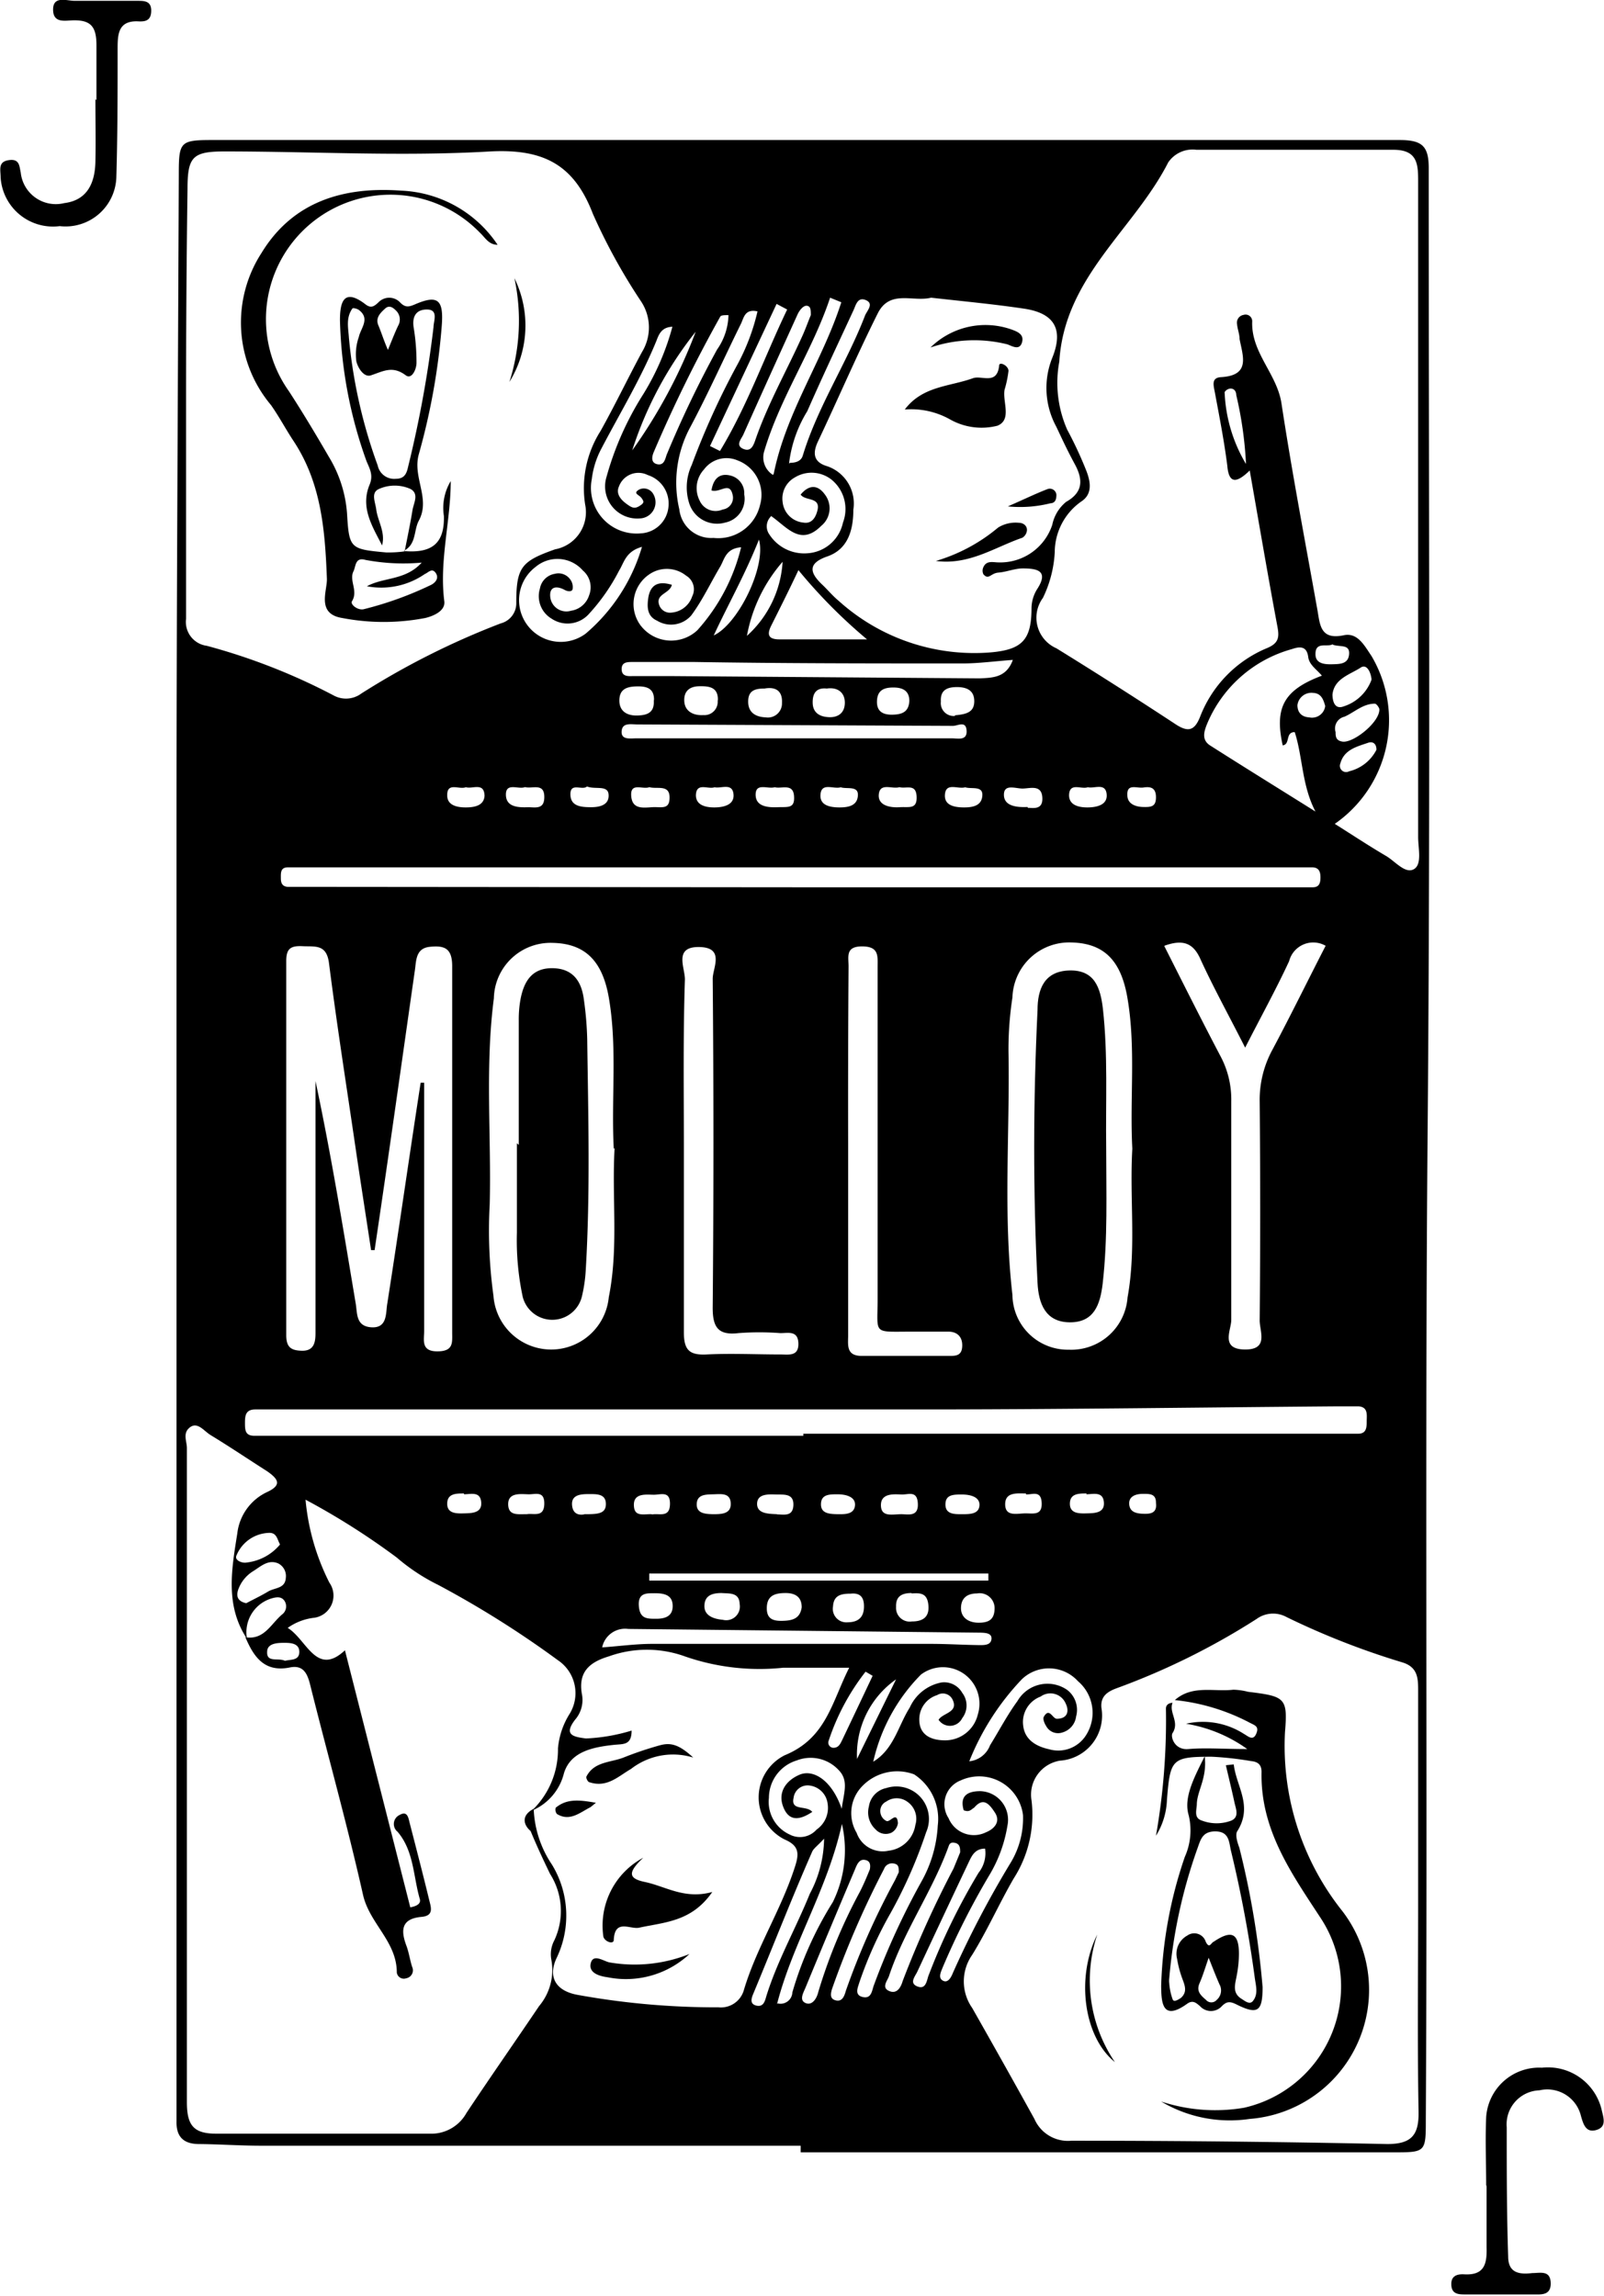 <svg id="Layer_1" data-name="Layer 1" xmlns="http://www.w3.org/2000/svg" viewBox="0 0 77.33 110.68"><title>final_logo_big</title><path d="M41.87,107.24h-26c-1,0-2-.07-3-.08-.75,0-1.11-.35-1.09-1.1,0-.32,0-.64,0-1q0-30.78,0-61.55c0-10.44.07-20.87.11-31.31,0-1.56.07-1.64,1.62-1.64q28.62,0,57.23,0c1.1,0,1.42.29,1.41,1.4,0,15.32.08,30.64-.05,46-.14,16,0,32-.09,48,0,1.6,0,1.6-1.58,1.6l-22,0H41.87ZM29,91a5.15,5.15,0,0,0,.88,2.69,4.72,4.72,0,0,1,.24,4.47c-.46.94-.06,1.62,1,1.81a37.4,37.4,0,0,0,6.79.6,1.15,1.15,0,0,0,1.21-.79c.61-2.08,1.81-3.9,2.48-6,.2-.62.2-1-.5-1.3a2.27,2.27,0,0,1,0-4.06c2-.82,2.26-2.53,3.11-4.22-1.19,0-2.19,0-3.18,0a10.93,10.93,0,0,1-4.75-.55,5.41,5.41,0,0,0-3.65,0c-.9.27-1.49.72-1.31,1.8A1.45,1.45,0,0,1,31,86.7c-.57.74-.1.83.52.91a8.82,8.82,0,0,0,2.2-.38c0,.72-.4.64-.87.69-1,.11-2.07.32-2.39,1.36a2.64,2.64,0,0,1-1.55,1.81,4.06,4.06,0,0,0,1.26-3,3.73,3.73,0,0,1,.57-1.68,1.91,1.91,0,0,0-.57-2.57,47.65,47.65,0,0,0-5.77-3.63,9.42,9.42,0,0,1-2-1.32A34.87,34.87,0,0,0,18,76.1a11.06,11.06,0,0,0,1.15,4,1.08,1.08,0,0,1-.72,1.69,2.73,2.73,0,0,0-1.29.49c.92.56,1.38,2.37,2.76,1.08l3.15,12.39c.45-.08.5-.26.46-.4-.32-1.09-.28-2.31-1.07-3.24a.48.48,0,0,1,.09-.81c.4-.23.43.16.5.42.32,1.24.64,2.47.94,3.71.09.35.21.73-.38.78-1,.09-1,.67-.72,1.41.12.33.17.7.27,1a.39.39,0,0,1-.29.55.34.34,0,0,1-.45-.28c0-1.5-1.32-2.36-1.63-3.75-.76-3.38-1.7-6.73-2.54-10.09-.14-.58-.34-1-1-.86-1.22.24-1.73-.52-2.13-1.46.93.15,1.25-.69,1.81-1.13A.49.49,0,0,0,17,81c-.15-.25-.4-.21-.64-.14a1.7,1.7,0,0,0-1.18,1.95c-1.07-1.61-.74-3.37-.47-5.08a2.52,2.52,0,0,1,1.44-2c.73-.34.53-.63,0-1-.91-.58-1.8-1.18-2.72-1.74-.32-.19-.63-.66-1-.38s-.15.67-.15,1c0,10.51,0,21,0,31.53,0,1.15.34,1.54,1.5,1.52,3.4,0,6.79,0,10.19,0a1.94,1.94,0,0,0,1.79-1c1.15-1.73,2.34-3.43,3.5-5.15a2.7,2.7,0,0,0,.59-2.24,1.42,1.42,0,0,1,.14-.92,3.33,3.33,0,0,0-.2-3.21c-.33-.68-.65-1.37-.94-2.07C28.56,91.83,28.33,91.35,29,91Zm38.6-47.49c.89.56,1.69,1.09,2.51,1.57.43.26.91.86,1.32.63s.21-1,.21-1.55c0-3.4,0-6.8,0-10.19q0-10.67,0-21.35c0-.87,0-1.6-1.22-1.59-3.16,0-6.31,0-9.47,0a1.42,1.42,0,0,0-1.36.61c-1.65,3.24-5,5.51-5.25,9.6a5.59,5.59,0,0,0,.38,3.28,19,19,0,0,1,.91,1.95c.21.53.34,1.15-.24,1.52a3,3,0,0,0-1.27,2.45,5.74,5.74,0,0,1-.57,2.19,1.61,1.61,0,0,0,.65,2.43q2.9,1.79,5.76,3.67c.6.39.9.29,1.16-.35a5.87,5.87,0,0,1,3.26-3.34c.53-.23.57-.51.48-1-.46-2.46-.88-4.93-1.34-7.55-.59.57-1,.7-1.08-.22-.15-1.19-.38-2.36-.6-3.54-.06-.33-.19-.71.29-.74,1.44-.08,1.06-1,.9-1.84,0-.24-.1-.47-.12-.71a.38.38,0,0,1,.31-.45.32.32,0,0,1,.42.31c-.06,1.51,1.19,2.52,1.41,3.95.51,3.35,1.15,6.69,1.74,10,.12.7.15,1.42,1.27,1.18.67-.14,1,.52,1.33,1A6.08,6.08,0,0,1,67.58,43.55ZM12.24,23.09h0c0,3.52,0,7,0,10.55a1.16,1.16,0,0,0,1,1.3,29.69,29.69,0,0,1,6.11,2.39,1.24,1.24,0,0,0,1.34-.09,37.55,37.55,0,0,1,6.72-3.38,1,1,0,0,0,.75-1c0-1.72.26-2,1.87-2.57a1.82,1.82,0,0,0,1.45-2.16,5.14,5.14,0,0,1,.74-3.54c.7-1.25,1.32-2.55,2-3.81a2.27,2.27,0,0,0-.07-2.48,28.28,28.28,0,0,1-2.3-4.19c-.91-2.37-2.38-3.13-4.94-3-4.26.25-8.54,0-12.81,0-1.55,0-1.79.26-1.79,1.82Q12.24,18,12.24,23.09Zm59.4,72.45q0-5.1,0-10.2c0-.61,0-1.17-.77-1.4a37.29,37.29,0,0,1-5.57-2.18,1.35,1.35,0,0,0-1.45.09,34.29,34.29,0,0,1-6.75,3.34c-.46.17-.78.4-.73.94a2.18,2.18,0,0,1-2,2.55A1.66,1.66,0,0,0,53,90.59a5.7,5.7,0,0,1-.86,3.77c-.7,1.21-1.27,2.5-2,3.68a2.23,2.23,0,0,0,0,2.56c1,1.76,2,3.54,3,5.35A1.76,1.76,0,0,0,54.92,107q7.61,0,15.23.16c1.16,0,1.53-.42,1.51-1.56C71.6,102.26,71.64,98.9,71.64,95.54ZM48.16,18.16c-.89.22-2-.41-2.58.77-1,2-1.91,4.12-2.88,6.17-.27.58-.2,1,.47,1.19a1.9,1.9,0,0,1,1.24,2.09c0,1-.27,1.91-1.25,2.25s-.85.8-.23,1.38c.26.25.49.53.77.76A9.76,9.76,0,0,0,51,35.26c1.56-.13,2-.61,2-2.15a1.77,1.77,0,0,1,.27-.9c.58-.89,0-1-.69-1-.39,0-.78.17-1.17.2s-.47.38-.73.08a.39.39,0,0,1,0-.34c.15-.34.47-.23.73-.23A2.64,2.64,0,0,0,54,29.11,1.93,1.93,0,0,1,54.67,28c.82-.46.82-1.07.42-1.81s-.61-1.21-.9-1.82A3.9,3.9,0,0,1,54,21.06c.55-1.36.12-2.15-1.35-2.37S49.66,18.33,48.16,18.16ZM21.33,64.07h-.17c-.25-1.65-.51-3.3-.75-4.94-.44-3-.9-5.92-1.28-8.9-.12-.92-.67-.78-1.27-.81s-.79.13-.79.73q0,9,0,18c0,.57.19.76.76.77s.65-.39.65-.85c0-1.36,0-2.72,0-4.08q0-4,0-8.07c.76,3.57,1.34,7.15,1.94,10.73.08.47,0,1.09.75,1.14s.7-.62.76-1.07C22.49,63.15,23,59.56,23.55,56h.17q0,.58,0,1.15,0,5.4,0,10.8c0,.44-.17,1,.63,1s.72-.43.72-.93c0-5.88,0-11.76,0-17.64,0-.88-.39-1-1.08-.93s-.65.68-.72,1.14C22.63,55.07,22,59.57,21.33,64.07ZM42,73v-.08H67.91l.84,0c.4,0,.41-.31.41-.6s.08-.69-.4-.72c-.32,0-.64,0-1,0-6.39.05-12.78.14-19.18.15-10.68,0-21.36,0-32,0h-1c-.45,0-.5.27-.5.63s0,.65.48.64H42ZM57.86,59.18c-.13-2.43.18-4.87-.24-7.29-.31-1.79-1.13-2.61-2.69-2.65a2.74,2.74,0,0,0-2.85,2.65,16.65,16.65,0,0,0-.19,2.62c.07,3.91-.26,7.82.19,11.72a2.67,2.67,0,0,0,2.72,2.64,2.72,2.72,0,0,0,2.83-2.52C58.06,64,57.72,61.57,57.86,59.18Zm-25,0c-.13-2.43.18-4.87-.24-7.29-.31-1.77-1.15-2.6-2.71-2.63a2.73,2.73,0,0,0-2.83,2.67c-.43,3.3-.12,6.61-.2,9.92a23,23,0,0,0,.18,4.42,2.79,2.79,0,0,0,5.56.07C33.1,63.95,32.76,61.55,32.9,59.16Zm9-12.6h24.7c.32,0,.37-.22.37-.48s-.07-.47-.38-.48l-.84,0H18.14c-.32,0-.64,0-1,0s-.33.29-.33.53.08.39.33.41l1,0Zm17.54,2.83c.93,1.84,1.8,3.58,2.71,5.31a4.42,4.42,0,0,1,.52,2.17c0,3.52,0,7,0,10.55,0,.48-.54,1.4.64,1.42S64,68,64,67.46q.05-5.27,0-10.55a5.05,5.05,0,0,1,.62-2.51c.88-1.65,1.7-3.33,2.56-5a1.2,1.2,0,0,0-1.76.74c-.63,1.36-1.36,2.68-2.12,4.17-.78-1.54-1.51-2.86-2.14-4.23C60.82,49.29,60.34,49.07,59.43,49.39ZM36.24,59.17h0c0,3,0,5.91,0,8.86,0,.85.26,1.11,1.09,1.07,1.19-.06,2.39,0,3.59,0,.38,0,.86.1.84-.54s-.52-.48-.88-.49a13.53,13.53,0,0,0-2,0c-1,.12-1.26-.29-1.25-1.27q.07-7.9,0-15.81c0-.52.6-1.51-.65-1.53s-.68,1-.69,1.57C36.2,53.74,36.24,56.45,36.24,59.17Zm7.92,0h0q0,4.49,0,9c0,.47-.11,1,.66,1,1.4,0,2.79,0,4.19,0,.34,0,.64,0,.65-.49S49.35,68,49,68h-1.8c-1.88,0-1.62.16-1.62-1.57q0-8,0-16c0-.53.08-1-.75-1s-.64.52-.65,1Q44.15,54.75,44.16,59.12ZM67,36.38c-.27-.32-.61-.52-.66-.9-.07-.56-.44-.5-.79-.38a6.22,6.22,0,0,0-4.08,3.59c-.16.39-.28.79.15,1.06,1.68,1.07,3.38,2.12,5.07,3.18-.66-1.26-.61-2.62-1-3.83-.47,0-.2.59-.58.64C64.71,37.92,65.16,37.07,67,36.38ZM48.48,91.81a2.56,2.56,0,0,0-1.14-2.47,2.34,2.34,0,0,0-2.53.6,1.86,1.86,0,0,0-.24,2.22,1.33,1.33,0,0,0,1.54.86,1.47,1.47,0,0,0,1.29-1.24A1,1,0,0,0,47,90.65a.87.87,0,0,0-1,0,.5.5,0,0,0-.29.48.53.53,0,0,0,.3.46c.18.07.5-.5.55.1a.62.62,0,0,1-.31.46.66.66,0,0,1-.77-.16,1.11,1.11,0,0,1-.32-1.1A1.06,1.06,0,0,1,46,90a1.57,1.57,0,0,1,1.92,2.13A22.84,22.84,0,0,1,46.22,96a19.37,19.37,0,0,0-1.52,3.37c-.07.24-.25.6.15.7s.45-.24.53-.51a35.44,35.44,0,0,1,2.34-5.1A6.17,6.17,0,0,0,48.48,91.81ZM37.57,27.45c.1-.61.43-.85.94-.71a.87.87,0,0,1,.64.9A1.17,1.17,0,0,1,38.23,29a1.41,1.41,0,0,1-1.73-.92,2.55,2.55,0,0,1,.12-1.86,37.08,37.08,0,0,1,2.17-4.78,10.16,10.16,0,0,0,1-2.62c-.62-.14-.66.32-.8.6-.81,1.64-1.56,3.32-2.42,4.94a5.64,5.64,0,0,0-.55,4,1.55,1.55,0,0,0,1.65,1.38,2.07,2.07,0,0,0,2.24-1.58A1.77,1.77,0,0,0,38.82,26a1.35,1.35,0,0,0-1.61.44A1.32,1.32,0,0,0,37,27.94a.84.84,0,0,0,1.11.43.57.57,0,0,0,.48-.71C38.44,27,38,27.58,37.57,27.45ZM52.1,35.62c-.86.06-1.64.17-2.42.17-4.31,0-8.61,0-12.92-.07h-3c-.24,0-.52,0-.52.34s.26.35.52.34c.64,0,1.27,0,1.91,0l14.83.11C51.15,36.48,51.79,36.47,52.1,35.62ZM49.73,91.07c-.2-.69.18-.92.8-.92a1.38,1.38,0,0,1,1.31,1.66,6.72,6.72,0,0,1-.91,2.45,37.13,37.13,0,0,0-2.21,4.38c-.08.21-.24.5,0,.64s.4-.14.49-.37A47.94,47.94,0,0,1,52,93.59a4.13,4.13,0,0,0,.59-2.29,2.13,2.13,0,0,0-3-1.67A1.23,1.23,0,0,0,49,91.45a1.32,1.32,0,0,0,1.81.68c.37-.15.72-.49.43-.94s-.57-.75-1-.25C50.06,91.06,50,91.17,49.73,91.07Zm-14-71.51c-.55,0-.69.35-.81.67-.74,1.81-1.76,3.49-2.66,5.21a4.22,4.22,0,0,0-.46,1.47,2.2,2.2,0,0,0,2.36,2.61,1.41,1.41,0,0,0,1.34-1.31,1.44,1.44,0,0,0-1-1.5,1,1,0,0,0-1.39.55c-.15.33.06.61.34.82s.41.27.65.12.22-.21.1-.38-.44-.22-.12-.41a.52.52,0,0,1,.65.16.78.78,0,0,1-.61,1.23,1.55,1.55,0,0,1-1.61-2,14.78,14.78,0,0,1,1.78-4A12.2,12.2,0,0,0,35.69,19.55ZM32.3,83.22c.85-.06,1.63-.17,2.42-.17q6.7,0,13.4,0c.8,0,1.59.05,2.39.06.22,0,.53,0,.56-.29s-.29-.3-.51-.31l-17-.18A1.13,1.13,0,0,0,32.3,83.22ZM50,88.71a1.2,1.2,0,0,0,1-.77c.44-.71.83-1.46,1.32-2.13a1.67,1.67,0,0,1,2.4-.54,1.21,1.21,0,0,1,.43,1.28.92.92,0,0,1-.66.77A.65.65,0,0,1,53.7,87c-.08-.12-.16-.33-.11-.43.27-.48.42.09.63.09.51,0,.61-.36.43-.73a.8.8,0,0,0-1.21-.34A1.31,1.31,0,0,0,52.6,87c.08.69.65,1,1.25,1.13a1.58,1.58,0,0,0,1.78-.68,2,2,0,0,0-.39-2.6,1.89,1.89,0,0,0-2.7-.1A12.34,12.34,0,0,0,50,88.71ZM41.39,39.4v0h7.77c.28,0,.74.13.71-.37s-.42-.23-.66-.23L34,38.73c-.32,0-.73-.1-.76.33s.42.34.71.34Zm-7.17-9.23c-.79.22-.86.76-1.1,1.14a9.44,9.44,0,0,1-1.5,2.14,1.38,1.38,0,0,1-1.76.18,1.26,1.26,0,0,1-.56-1.45.87.87,0,0,1,.72-.71.69.69,0,0,1,.74.27.6.6,0,0,1,.12.43c0,.17-.21.17-.38.08-.4-.22-.76-.17-.7.35a.78.78,0,0,0,1,.65,1.08,1.08,0,0,0,.87-.74,1.06,1.06,0,0,0-.3-1.2,1.63,1.63,0,0,0-2.27-.18,2,2,0,0,0,2.41,3.22A8.71,8.71,0,0,0,34.22,30.17ZM35.66,32c-.1.44-.82.43-.6,1a.55.55,0,0,0,.58.34,1.15,1.15,0,0,0,1-.78.76.76,0,0,0-.29-1,1.49,1.49,0,0,0-1.69-.12,1.73,1.73,0,0,0-.52,2.5,1.85,1.85,0,0,0,2.75.25A9.23,9.23,0,0,0,39,30.19c-.74.06-.8.57-1,.92-.47.79-.86,1.63-1.4,2.36a1.29,1.29,0,0,1-1.65.26c-.5-.22-.49-.69-.42-1.14C34.64,32,35,31.8,35.66,32ZM48.52,86.71c.2-.34,1-.35.66-1a.52.52,0,0,0-.73-.19,1.22,1.22,0,0,0-.86,1.18c0,.75.58,1,1.24,1a1.62,1.62,0,0,0,1.58-1.24,1.76,1.76,0,0,0-2.74-1.93,8.67,8.67,0,0,0-2.3,4.2c1-.61,1.2-1.73,1.76-2.61a2.11,2.11,0,0,1,1.53-1.21,1,1,0,0,1,1,.5,1,1,0,0,1,0,1.22A.66.66,0,0,1,48.52,86.71Zm-8.09-58a.67.67,0,0,0-.07.86,2,2,0,0,0,1.84.91A1.87,1.87,0,0,0,43.91,29a1.83,1.83,0,0,0-.54-2.06,1.55,1.55,0,0,0-1.79-.11A1.16,1.16,0,0,0,41,28a1.11,1.11,0,0,0,1,1c.39.07.58-.22.67-.55.2-.71-.58-.47-.8-.8.4-.48.82-.49,1.17,0a1.09,1.09,0,0,1-.18,1.51C41.86,30.16,41.22,29.22,40.44,28.68Zm1.32,2.61c-.47,1-.88,1.81-1.3,2.65-.23.46-.11.66.4.66h4.22A25.2,25.2,0,0,1,41.76,31.29ZM43.85,91c.1-.79.36-1.37-.17-1.89a1.84,1.84,0,0,0-2-.44,1.89,1.89,0,0,0-1.34,1.8,1.73,1.73,0,0,0,1,1.77A1.07,1.07,0,0,0,42.64,92a1.27,1.27,0,0,0,.53-1.25,1,1,0,0,0-.86-.87.68.68,0,0,0-.78.59c-.15.66.62.34.9.68-.69.46-1.16.41-1.41-.27s.14-1.24.79-1.52S43.36,89.59,43.85,91ZM34.57,79.66V80H50.92v-.34Zm6-53c.6-3,2.37-5.48,3.26-8.28l-.54-.22c-.85,2.56-2.4,4.79-3.17,7.38A1,1,0,0,0,40.53,26.7Zm.78-.54c.39,0,.56-.15.62-.34.72-2.37,2.11-4.44,3-6.75.09-.24.48-.6,0-.77-.36-.12-.44.26-.55.5-.75,1.62-1.51,3.23-2.23,4.87A6.18,6.18,0,0,0,41.31,26.16Zm-.59,74.26a.57.57,0,0,0,.71-.53,17.19,17.19,0,0,1,1.95-4.35,5.66,5.66,0,0,0,.44-3.77C43.16,94.9,41.48,97.48,40.73,100.42Zm8.8-7.28c0-.19,0-.41-.26-.46s-.27.11-.33.26c-.79,2.13-2.12,4-2.84,6.16-.07.22-.38.55,0,.72s.57-.17.66-.48a50,50,0,0,1,2.45-5.42ZM43,92.44c-.33.36-.51.47-.58.64-1,2.28-1.89,4.57-2.84,6.85-.1.24-.16.49.17.56s.4-.23.46-.44c.53-1.72,1.43-3.29,2.1-4.95A5.78,5.78,0,0,0,43,92.44Zm3.6,1.62c0-.23,0-.38-.23-.42a.41.41,0,0,0-.48.26,44.22,44.22,0,0,0-2.51,5.79c-.06.21-.1.43.11.52.38.15.49-.19.56-.44a36,36,0,0,1,2.37-5.33ZM41.22,18.73l-.51-.27L37.5,25.31l.48.24C39.29,23.39,40.13,21,41.22,18.73ZM38.39,19c-.19,0-.37,0-.4.08a68.22,68.22,0,0,0-3.21,6.54c-.09.22-.13.51.19.57s.37-.26.44-.46a52.39,52.39,0,0,1,2.43-5.07A3,3,0,0,0,38.39,19Zm6.81,74.95c.06-.29,0-.46-.26-.49s-.37.26-.45.46q-1.21,2.85-2.39,5.71c-.1.24-.31.59,0,.73s.54-.19.62-.53a25.73,25.73,0,0,1,2-4.82C44.93,94.6,45.08,94.23,45.21,93.91ZM42.36,19c0-.24,0-.42-.18-.45s-.38.23-.47.44c-.87,1.92-1.74,3.83-2.6,5.76-.09.21-.41.53,0,.7s.51-.25.61-.53c.61-1.73,1.52-3.32,2.27-5C42.13,19.6,42.25,19.26,42.36,19Zm8.4,73.92c-.47,0-.63.32-.78.64q-1.25,2.64-2.49,5.3c-.11.23-.39.54,0,.7s.45-.21.53-.48a30.92,30.92,0,0,1,2.43-5A1.51,1.51,0,0,0,50.76,92.91ZM36.81,19.8a18,18,0,0,0-3.06,5.72A25,25,0,0,0,36.81,19.8Zm.87,14.64c1.18-.55,2.54-3.33,2.18-4.62C39.18,31.53,38.37,32.95,37.68,34.44ZM15.14,81.09c.36-.19.72-.36,1.05-.56s.83-.13.86-.67a.68.68,0,0,0-.37-.69c-.47-.2-.82.13-1.18.36a1.73,1.73,0,0,0-.74.89C14.64,80.76,14.73,81,15.14,81.09ZM41,30.89a7.48,7.48,0,0,0-1.72,3.57A5.22,5.22,0,0,0,41,30.89ZM69.77,38c0-.06-.13-.27-.22-.27-.58,0-1,.43-1.47.63a.58.58,0,0,0-.42.74c0,.18,0,.39.29.45C68.45,39.69,69.79,38.64,69.77,38ZM45.34,84.59,45,84.39a11,11,0,0,0-1.78,3.33.25.25,0,0,0,.23.34c.25,0,.33-.19.42-.37C44.36,86.66,44.85,85.63,45.34,84.59Zm-.75,4,1.88-3.83A4.43,4.43,0,0,0,44.59,88.64Zm24.8-52.06c-.05-.38-.25-.72-.52-.54-.52.34-1.28.53-1.36,1.3,0,.24.07.75.54.57A2.11,2.11,0,0,0,69.39,36.58Zm-34.59,1c0-.6-.44-.65-.91-.63s-.76.18-.76.68.35.73.85.72S34.82,38.16,34.79,37.59Zm3.08,0c0-.61-.44-.65-.91-.64s-.74.25-.71.73.44.69.92.66A.64.64,0,0,0,37.87,37.6ZM16.77,78.26c-.14-.26-.16-.58-.54-.56a1.75,1.75,0,0,0-1.56,1.09c-.11.23.27.38.48.34A2.45,2.45,0,0,0,16.77,78.26Zm46.57-52.1a18.45,18.45,0,0,0-.47-3.31c0-.17-.1-.32-.29-.31a.38.38,0,0,0-.27.17A7.31,7.31,0,0,0,63.33,26.16ZM40.13,37c-.47,0-.79.1-.79.63s.36.74.85.76a.68.68,0,0,0,.78-.7C41,37.08,40.63,36.91,40.13,37Zm3,0c-.48-.05-.69.2-.68.69s.35.67.78.69.76-.19.77-.68S43.67,36.92,43.13,37ZM38.06,80.6c-.45,0-.81.11-.83.6s.44.65.89.69a.66.66,0,0,0,.81-.76C38.91,80.56,38.44,80.63,38.06,80.6Zm9.16,0c-.49,0-.77.17-.75.67a.66.66,0,0,0,.76.7c.48,0,.85-.17.8-.77S47.65,80.59,47.22,80.62Zm2.09-42.31c.54-.05.93-.14.93-.68s-.39-.69-.88-.68-.76.19-.73.7A.62.62,0,0,0,49.31,38.32ZM34.76,80.61c-.35,0-.74,0-.69.62s.4.61.84.61.81-.13.79-.65S35.26,80.6,34.76,80.61Zm7.16.67c0-.48-.3-.68-.77-.68s-.88.09-.91.66.27.69.74.68S41.84,81.85,41.92,81.29Zm9.3.07a.72.72,0,0,0-.85-.73c-.47,0-.76.22-.77.69s.36.72.85.72S51.21,81.88,51.22,81.35ZM28.58,41.75c-.31.13-.92-.24-.92.36s.58.63,1.07.61c.33,0,.76.12.78-.44C29.54,41.51,28.94,41.85,28.58,41.75Zm6,0c-.3.14-.92-.25-.88.41s.54.59,1,.56.86.15.85-.49S34.88,41.88,34.54,41.74Zm6.06,0c-.33.12-.93-.23-.94.35s.56.64,1.06.62.84.08.79-.55S40.92,41.86,40.6,41.75Zm6,0c-.33.12-.93-.23-1,.33s.54.67,1,.64.85.12.82-.52S46.95,41.85,46.62,41.75Zm6.18,1c.26,0,.75.12.7-.52s-.65-.39-1-.41-.85-.21-.85.3S52.2,42.74,52.81,42.71ZM44.28,80.63c-.49,0-.82.09-.85.62a.65.65,0,0,0,.7.76c.42,0,.76-.16.79-.68S44.75,80.58,44.28,80.63ZM28.67,76.8c.32-.06.82.17.84-.48s-.4-.48-.74-.48-1-.12-1,.47S28.26,76.79,28.67,76.8Zm24.06-1c-.42,0-1-.08-1,.52s.55.45.94.44.85.13.82-.51S53,75.88,52.73,75.84Zm-6,1c.32,0,.82.14.79-.51s-.45-.43-.78-.44-1-.09-1,.51S46.29,76.8,46.72,76.8Zm9-35.05c-.31.14-.9-.26-.92.39,0,.47.44.59.88.59s1-.11.93-.66S56,41.85,55.69,41.75Zm-21,35.06c.32-.06.82.17.84-.48s-.41-.48-.74-.47-1-.12-1,.48S34.26,76.79,34.67,76.8Zm15.1-35.06c-.34.13-.93-.24-1,.32s.44.66.92.66.86-.11.88-.59S50.06,41.87,49.78,41.75Zm-6,0c-.34.13-.93-.24-1,.32s.44.66.92.66.86-.11.88-.59S44.06,41.87,43.78,41.75Zm-18.09,0c-.31.15-.92-.27-.91.4,0,.47.45.58.89.58s.88-.09.91-.56C26.61,41.47,26,41.89,25.69,41.74Zm12,0c-.31.14-.9-.26-.92.39,0,.47.44.59.88.59s1-.11.93-.66S38,41.85,37.69,41.75Zm3,35.06c.32,0,.76.12.78-.45s-.46-.5-.82-.51-.92-.05-.93.44S40.32,76.78,40.73,76.8ZM31.57,41.72c-.22.21-.8-.21-.8.37s.49.63,1,.63.88-.16.84-.62S31.95,41.88,31.57,41.72ZM47.11,37.6c0-.48-.3-.65-.77-.65s-.77.14-.79.65.29.67.75.66S47.08,38.13,47.11,37.6ZM49.65,76.8c.37,0,.81,0,.84-.42s-.45-.53-.85-.53-.79,0-.79.48S49.29,76.8,49.65,76.8Zm6-1c-.37,0-.79,0-.8.48s.42.49.79.48.89,0,.85-.53S56,75.83,55.65,75.84Zm-11.89,1c.25,0,.69,0,.73-.42s-.44-.54-.84-.54-.79,0-.8.47S43.27,76.8,43.76,76.8Zm-6.13,0c.4,0,.89,0,.87-.52s-.46-.45-.83-.44-.79,0-.81.46S37.26,76.79,37.63,76.8Zm-12-1c-.37,0-.79,0-.8.48s.42.49.79.48.89,0,.85-.53S26,75.83,25.65,75.84Zm5.79,1c.63,0,1.06,0,1.06-.49s-.43-.48-.79-.48-.89,0-.84.54S31.35,76.82,31.44,76.81ZM69.63,39.95c0-.29-.17-.41-.39-.34-.55.19-1.17.33-1.35,1a.3.3,0,0,0,.42.38A2,2,0,0,0,69.63,39.95Zm-2.47-2.11c-.09-.31-.19-.61-.58-.63a.68.68,0,0,0-.76.59c0,.36.21.57.57.59A.64.64,0,0,0,67.16,37.84ZM59,42.24c0-.47-.27-.52-.6-.47s-.81-.21-.78.37c0,.4.36.56.76.57S59,42.69,59,42.24Zm0,34c0-.44-.32-.42-.64-.42s-.68.11-.65.5.36.45.7.46S59.06,76.74,59,76.26Zm-42,7.63c.27-.08.69,0,.7-.42S17.3,83,17,83s-.84,0-.85.42C16.11,84,16.73,83.68,17.05,83.89Zm50.51-49c-.25.15-.83-.16-.82.48,0,.45.44.49.8.48s.78,0,.82-.48S67.93,35,67.56,34.9Z" transform="translate(-3.27 -3.81)"/><path d="M74.92,109.21c0-1.12-.05-2.24,0-3.36a2.56,2.56,0,0,1,2.69-2.37,2.66,2.66,0,0,1,2.87,2c.08.38.28.84-.24,1s-.64-.29-.75-.67a1.67,1.67,0,0,0-2-1.24,1.64,1.64,0,0,0-1.58,1.78c0,2.08,0,4.15.07,6.23,0,.78.51.88,1.16.8.38,0,.87-.15.89.47s-.46.56-.85.56c-1.08,0-2.16,0-3.24,0-.33,0-.67,0-.7-.44s.25-.55.62-.53c1,.06,1.1-.54,1.08-1.31,0-1,0-2,0-3Z" transform="translate(-3.27 -3.81)"/><path d="M7.92,8.63c0-.88,0-1.76,0-2.64s-.26-1.21-1.09-1.2c-.4,0-1,.17-1-.52s.67-.41,1.07-.42c1,0,2,0,3,0,.32,0,.66,0,.66.47s-.26.54-.62.52c-1-.05-1,.66-1,1.37,0,2,0,4.08-.06,6.11a2.45,2.45,0,0,1-2.73,2.39A2.53,2.53,0,0,1,3.3,12.36c0-.36-.14-.75.39-.83s.51.29.58.6a1.7,1.7,0,0,0,2.1,1.47c1.13-.14,1.48-1,1.5-2s0-2,0-3Z" transform="translate(-3.27 -3.81)"/><path d="M27.26,15.61c-.43,0-.6-.35-.85-.58a6,6,0,0,0-9.21,7.64c.65,1,1.31,2.1,1.93,3.17A6.09,6.09,0,0,1,20,28.55c.1,1.71.15,1.73,1.89,1.89a5.73,5.73,0,0,0,.94-.06h0c1.21.08,1.88-.33,1.84-1.7A2.51,2.51,0,0,1,25,27c0,1.93-.56,3.84-.31,5.79.06.44-.46.7-.92.81a10.6,10.6,0,0,1-4,0c-1.26-.2-.72-1.31-.74-1.89-.09-2.35-.27-4.63-1.62-6.66-.37-.56-.69-1.17-1.08-1.72A6.18,6.18,0,0,1,15.88,16c1.53-2.51,4-3.2,6.73-3A5.88,5.88,0,0,1,27.26,15.61ZM23.6,30.93a9.86,9.86,0,0,1-2.71-.13c-.51-.15-.46.32-.58.55-.22.45.24.94-.07,1.44-.1.16.3.47.59.38A16.79,16.79,0,0,0,24.06,32c.21-.11.39-.33.21-.58s-.36,0-.52.06a3.69,3.69,0,0,1-2.79.59C21.78,31.62,22.81,31.8,23.6,30.93Z" transform="translate(-3.27 -3.81)"/><path d="M27.83,22.22a9.71,9.71,0,0,0,.24-5A5.17,5.17,0,0,1,27.83,22.22Z" transform="translate(-3.27 -3.81)"/><path d="M59.25,105.11a8.31,8.31,0,0,0,4,.3,6,6,0,0,0,3.66-9.19c-1.4-2.14-2.88-4.23-2.82-7,0-.36-.19-.49-.51-.52a15.66,15.66,0,0,0-1.89-.21c-1.94,0-2,.12-2.16,2.06A3.51,3.51,0,0,1,59,92.3a32.14,32.14,0,0,0,.48-6.13c0-.18.14-.27.32-.28-.19.47.35.92,0,1.46-.11.17.09.83.76.77.84-.07,1.7,0,2.84,0a7,7,0,0,0-2.95-1.22,3.66,3.66,0,0,1,2.79.49c.19.1.43.36.59,0s-.06-.41-.31-.54a9.91,9.91,0,0,0-3.61-1.09c.84-.74,1.87-.39,2.82-.5a3.19,3.19,0,0,1,.71.1c1.78.22,1.92.28,1.78,1.94A12.78,12.78,0,0,0,68,95.95a6.24,6.24,0,0,1-4.49,10A6.47,6.47,0,0,1,59.25,105.11Z" transform="translate(-3.27 -3.81)"/><path d="M56.17,97.06a7,7,0,0,0,.85,6.15C55.52,102,55.13,99.14,56.17,97.06Z" transform="translate(-3.27 -3.81)"/><path d="M34.28,93.36c-.75.71-.73,1,.09,1.17,1,.21,1.9.85,3.24.48-1,1.44-2.29,1.45-3.52,1.72-.43.1-1.18-.45-1.23.59,0,.23-.42.1-.5-.15A3.71,3.71,0,0,1,34.28,93.36Z" transform="translate(-3.27 -3.81)"/><path d="M36.69,88.53a3.3,3.3,0,0,0-3,.55c-.61.35-1.15.92-2,.64-.08,0-.18-.22-.15-.27.38-.75,1.2-.67,1.84-.94a17,17,0,0,1,1.7-.57C35.6,87.8,36,87.89,36.69,88.53Z" transform="translate(-3.27 -3.81)"/><path d="M36.51,98a4.49,4.49,0,0,1-3.95,1.12c-.38-.05-.92-.2-.81-.67s.58-.13.88-.05A7.13,7.13,0,0,0,36.51,98Z" transform="translate(-3.27 -3.81)"/><path d="M32,90.71l-.26.21c-.51.26-1,.71-1.62.33a.33.33,0,0,1-.06-.3C30.6,90.5,31.2,90.57,32,90.71Z" transform="translate(-3.27 -3.81)"/><path d="M46.89,23.55c.86-1.14,2.16-1.1,3.29-1.51.42-.15,1.16.35,1.26-.61,0-.21.45,0,.45.26a5.34,5.34,0,0,1-.19.91c-.1.59.36,1.44-.34,1.73a3.09,3.09,0,0,1-2.3-.31A3.83,3.83,0,0,0,46.89,23.55Z" transform="translate(-3.27 -3.81)"/><path d="M48.13,20.56A3.78,3.78,0,0,1,52,19.68c.31.11.66.24.54.64s-.48.17-.7.09A6.56,6.56,0,0,0,48.13,20.56Z" transform="translate(-3.27 -3.81)"/><path d="M48.39,30.85a8.32,8.32,0,0,0,3-1.61,1.6,1.6,0,0,1,1-.23c.21,0,.4.14.39.36a.47.47,0,0,1-.22.36C51.22,30.19,50,31.06,48.39,30.85Z" transform="translate(-3.27 -3.81)"/><path d="M51.86,28.22c.78-.34,1.33-.61,1.9-.83a.32.32,0,0,1,.44.27c0,.23-.06.4-.29.41A6,6,0,0,1,51.86,28.22Z" transform="translate(-3.27 -3.81)"/><path d="M56.6,59.12c0,2.19.08,4.39-.17,6.57-.12,1-.41,1.87-1.59,1.86s-1.5-.92-1.55-1.9c-.22-4.38-.21-8.77,0-13.15,0-1,.32-1.88,1.54-1.91s1.49.84,1.61,1.83C56.69,54.65,56.57,56.89,56.6,59.12Z" transform="translate(-3.27 -3.81)"/><path d="M28.28,59c0-2,0-4,0-6a5.42,5.42,0,0,1,.08-1c.16-.86.54-1.53,1.54-1.52s1.41.64,1.52,1.52a16.25,16.25,0,0,1,.16,1.9c.05,3.71.15,7.41-.07,11.12a7.12,7.12,0,0,1-.19,1.3,1.47,1.47,0,0,1-2.85,0,13.06,13.06,0,0,1-.28-3.09c0-1.44,0-2.87,0-4.31Z" transform="translate(-3.27 -3.81)"/><path d="M22.78,30.38c.13-.66.27-1.32.38-2,.06-.33.32-.77-.1-1a1.87,1.87,0,0,0-1.52,0c-.41.18-.17.64-.13,1,.08.57.45,1.09.28,1.72-.47-.92-1.06-1.83-.6-2.93.19-.46,0-.77-.15-1.13a21.49,21.49,0,0,1-1.28-6.79c0-.82.15-1.6,1.23-.77.27.21.42.09.61-.08a.72.72,0,0,1,1.07,0c.24.24.41.21.71.08,1.09-.47,1.38-.23,1.29,1a32,32,0,0,1-1.11,6.23c-.31,1.12.58,2.13,0,3.2-.25.47-.11,1.14-.72,1.45ZM20.09,20.08a24.52,24.52,0,0,0,1.39,6.17.81.81,0,0,0,.87.64c.44,0,.53-.28.6-.6a55.29,55.29,0,0,0,1.22-6.71c0-.29.25-.84-.3-.85s-.75.35-.65.91a10.29,10.29,0,0,1,.13,1.66c0,.31-.23.82-.52.6-.64-.48-1.09-.19-1.67,0-.32.12-.62-.31-.71-.67a2.54,2.54,0,0,1,.12-1.18c.09-.42.56-.88,0-1.3-.08-.06-.28-.11-.31-.07C19.94,19.13,20.06,19.61,20.09,20.08Zm1.86.65c.2-.48.34-.85.51-1.21a.6.6,0,0,0-.12-.76c-.16-.16-.33-.24-.51-.07s-.48.42-.32.8S21.78,20.25,22,20.74Z" transform="translate(-3.27 -3.81)"/><path d="M62.75,88.86c.12,1.06.94,2,.17,3.22-.11.17,0,.53.1.8a41.91,41.91,0,0,1,1.12,6.71c0,1.17-.22,1.36-1.26.84-.32-.16-.48-.14-.7.08a.71.71,0,0,1-1.06,0c-.18-.15-.34-.31-.62-.11-1.22.88-1.24-.11-1.25-.87a21,21,0,0,1,1.14-6.21,3.13,3.13,0,0,0,.19-2c-.25-.83.21-1.74.77-2.85.12,1.05-.35,1.63-.38,2.28,0,.3-.17.69.25.82a2,2,0,0,0,1.41,0c.39-.17.23-.55.16-.85-.13-.61-.28-1.21-.42-1.82ZM59.64,99.18a.83.83,0,0,0,0,.22,2.84,2.84,0,0,0,.17.8c.06.13.27,0,.4-.09.29-.27.2-.55.08-.87a5.08,5.08,0,0,1-.27-1,1,1,0,0,1,.49-1.13.58.58,0,0,1,.89.3c.18.36.25.05.38,0C62.65,96.82,63,97,63,98a5.59,5.59,0,0,1-.1,1c-.07.43-.26.87.24,1.17.17.11.38.28.53.1.28-.34.14-.76.09-1.15A60.37,60.37,0,0,0,62.61,93c-.09-.4-.08-.9-.73-.91s-.73.41-.88.82A24.94,24.94,0,0,0,59.64,99.18Zm1.9-1c-.15.43-.27.84-.44,1.23s.07.59.31.8a.34.34,0,0,0,.52,0,.6.6,0,0,0,.13-.75C61.86,99,61.72,98.63,61.54,98.18Z" transform="translate(-3.27 -3.81)"/></svg>